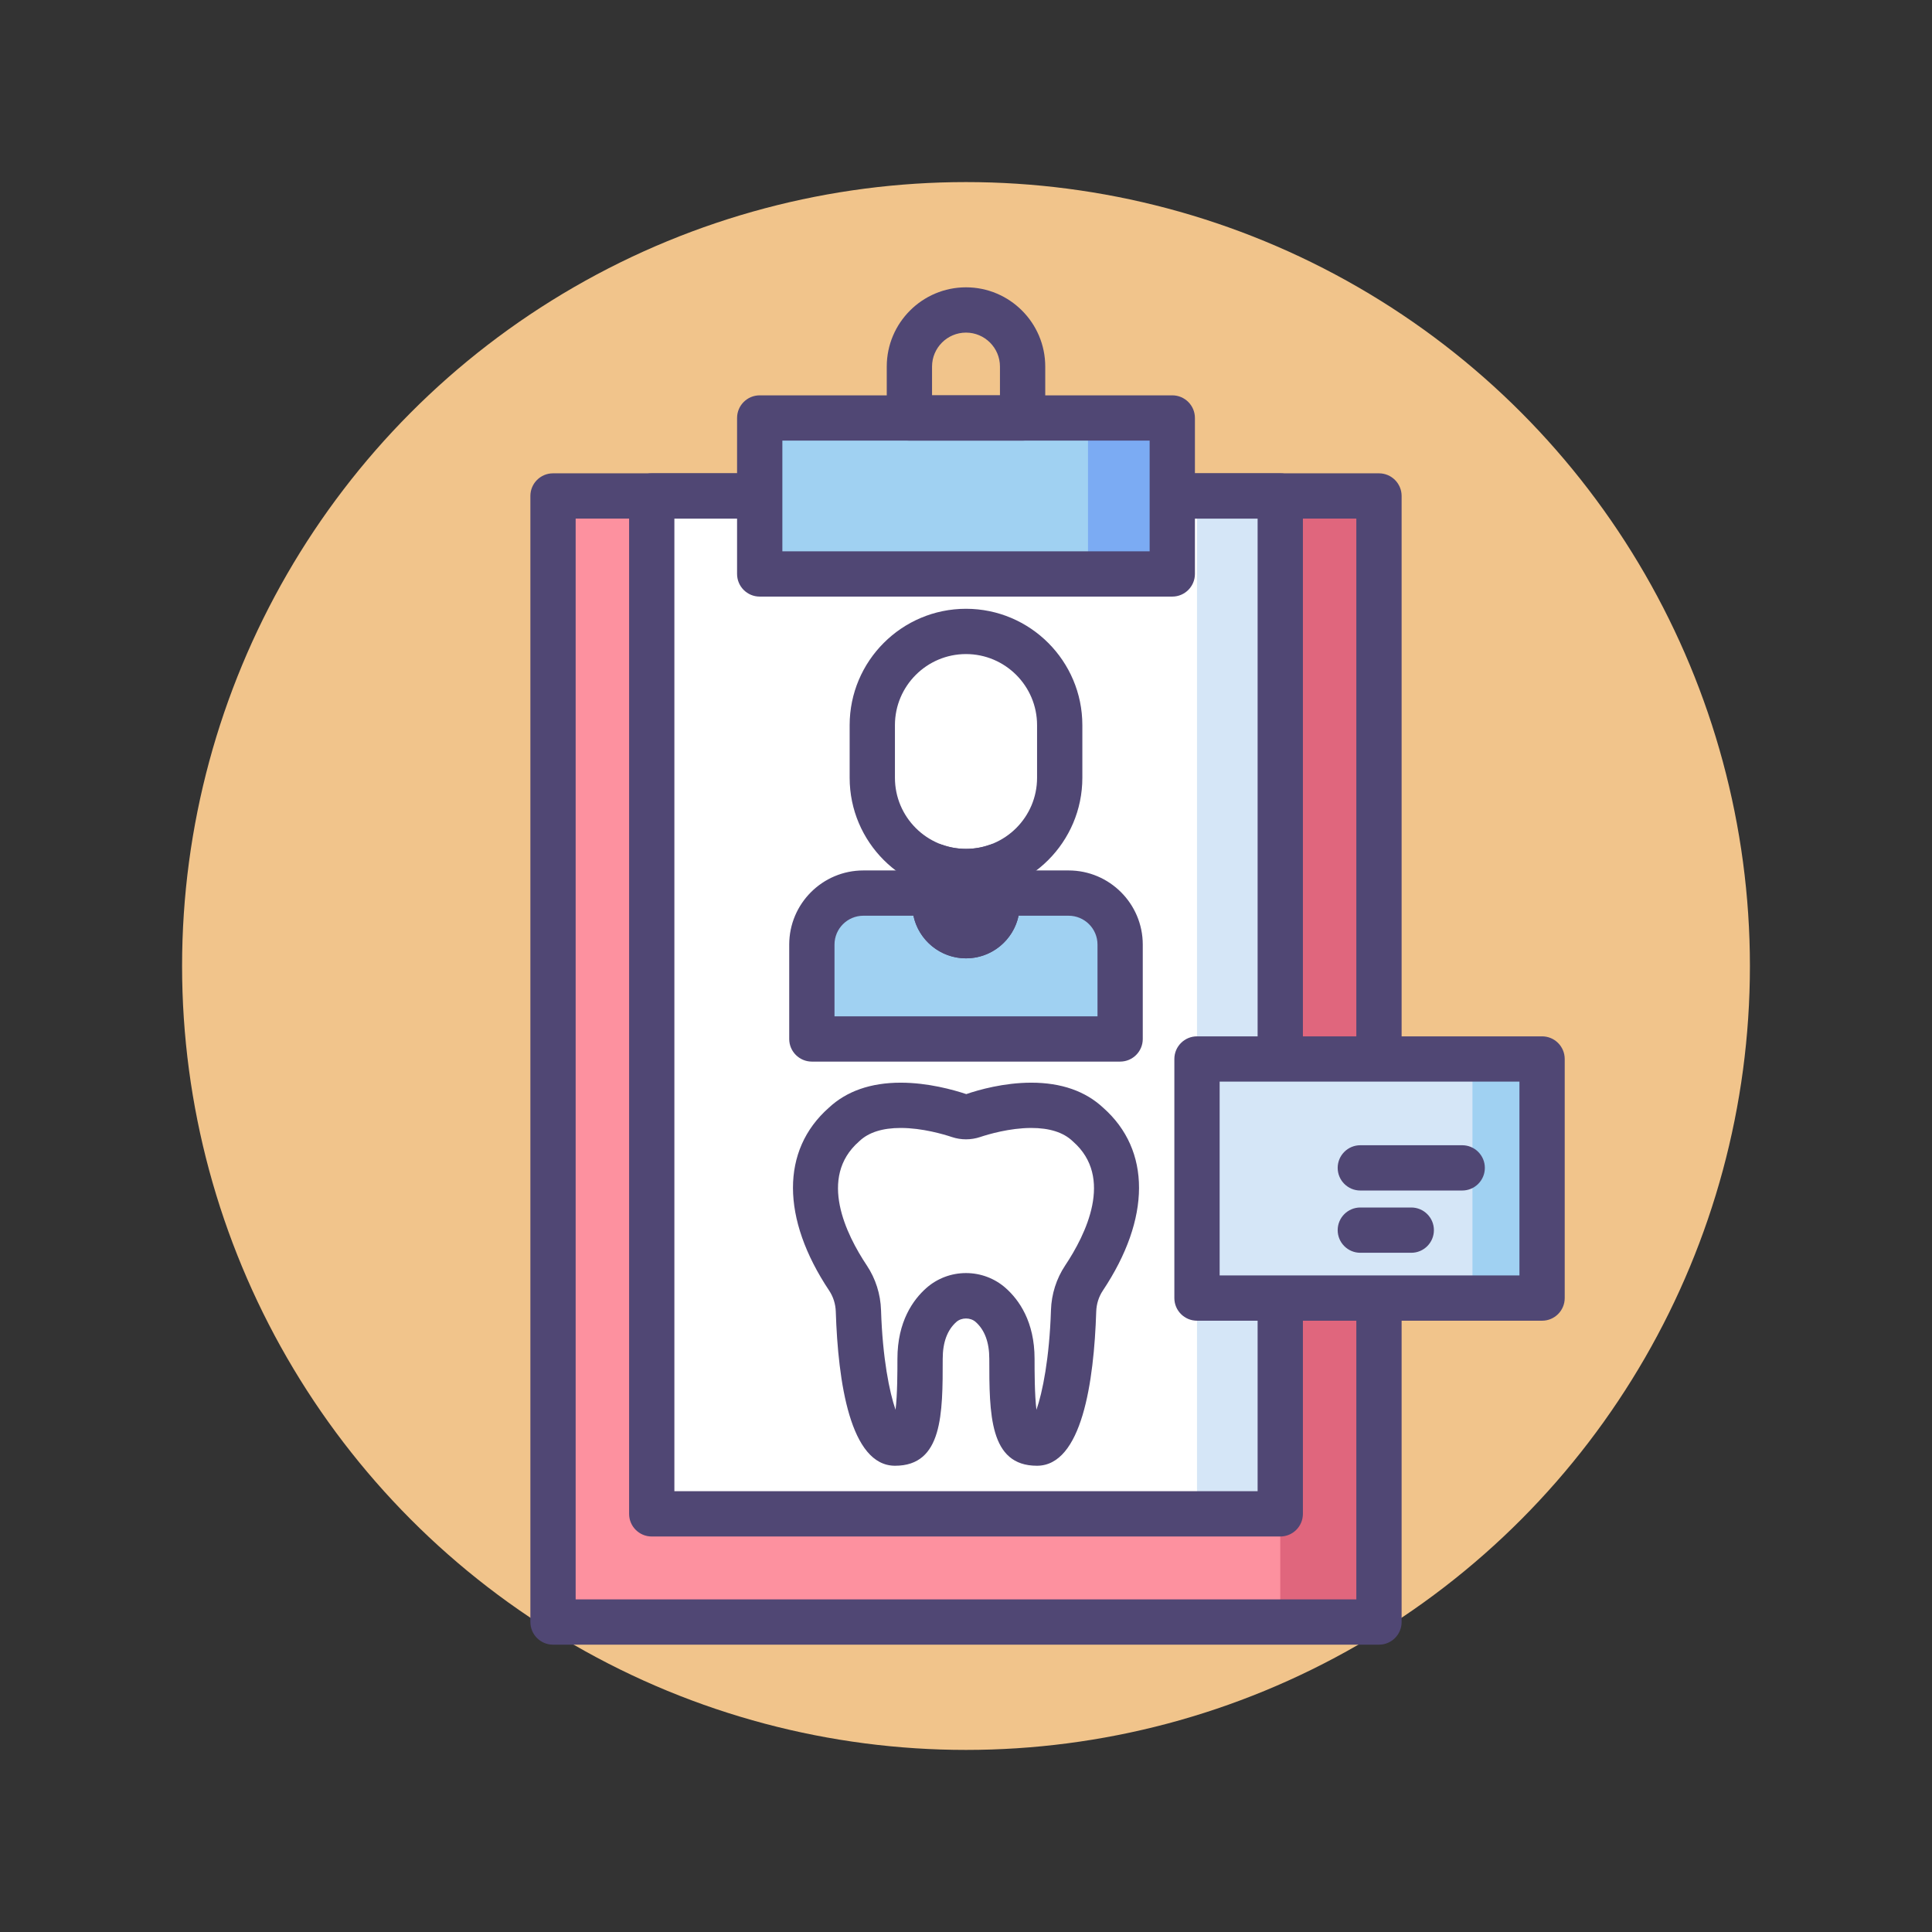 <?xml version="1.0" encoding="utf-8"?>
<!-- Generator: Adobe Illustrator 18.0.0, SVG Export Plug-In . SVG Version: 6.00 Build 0)  -->
<!DOCTYPE svg PUBLIC "-//W3C//DTD SVG 1.1//EN" "http://www.w3.org/Graphics/SVG/1.1/DTD/svg11.dtd">
<svg version="1.1" id="Layer_1" xmlns="http://www.w3.org/2000/svg" xmlns:xlink="http://www.w3.org/1999/xlink" x="0px" y="0px"
	 viewBox="0 0 256 256" style="enable-background:new 0 0 256 256;" xml:space="preserve">
<rect x="0" y="0" width="256" height="256" fill="#333333" stroke="none"/>
<style type="text/css">
	.st0{fill:#504774;}
	.st1{fill:#F1C48B;}
	.st2{fill:#FFFFFF;}
	.st3{fill:#D5E6F7;}
	.st4{fill:#A0D1F2;}
	.st5{fill:#7BABF3;}
	.st6{fill:#FD919F;}
	.st7{fill:#D4E7F8;}
	.st8{fill:#E0667D;}
	.st9{fill:#484771;}
</style>
<g>
	<g>
		<circle class="st1" cx="128" cy="128" r="103.873"/>
	</g>
	<g>
		<rect x="73.278" y="65.718" class="st6" width="109.443" height="149.21"/>
	</g>
	<g>
		<rect x="169.641" y="65.718" class="st8" width="13.08" height="149.21"/>
	</g>
	<g>
		<rect x="86.359" y="65.718" class="st2" width="83.282" height="134.876"/>
	</g>
	<g>
		<rect x="158.609" y="65.718" class="st3" width="11.032" height="134.876"/>
	</g>
	<g>
		<path class="st0" d="M182.722,217.928H73.278c-1.657,0-3-1.343-3-3V65.718c0-1.657,1.343-3,3-3h109.443c1.657,0,3,1.343,3,3
			v149.21C185.722,216.585,184.378,217.928,182.722,217.928z M76.278,211.928h103.443V68.718H76.278V211.928z"/>
	</g>
	<g>
		<path class="st0" d="M169.641,203.594H86.359c-1.657,0-3-1.343-3-3V65.718c0-1.657,1.343-3,3-3h83.282c1.657,0,3,1.343,3,3
			v134.876C172.641,202.251,171.298,203.594,169.641,203.594z M89.359,197.594h77.282V68.718H89.359V197.594z"/>
	</g>
	<g>
		<g>
			<path class="st0" d="M137.399,194.219c-6.313,0-6.313-6.885-6.313-14.173c0-2.177-0.608-3.819-1.808-4.882
				c-0.692-0.613-1.863-0.613-2.556,0c-1.199,1.063-1.808,2.705-1.808,4.882c0,7.288,0,14.173-6.313,14.173
				c-5.954,0-7.558-11.108-7.856-20.428c-0.032-1.005-0.336-1.967-0.878-2.781c-6.373-9.562-6.393-18.609-0.058-24.216
				c2.36-2.212,5.57-3.334,9.543-3.334c3.609,0,6.99,0.948,8.684,1.514c1.623-0.565,5.003-1.514,8.612-1.514
				c3.973,0,7.183,1.122,9.543,3.334c6.335,5.606,6.315,14.654-0.059,24.217c-0.542,0.813-0.845,1.775-0.877,2.781
				C144.958,183.11,143.353,194.219,137.399,194.219z M119.352,149.46c-2.41,0-4.247,0.582-5.459,1.729
				c-0.027,0.026-0.055,0.051-0.083,0.076c-5.429,4.771-1.673,12.334,1.049,16.417c1.164,1.747,1.814,3.792,1.882,5.916
				c0.204,6.399,1.119,10.89,1.924,13.207c0.249-2.005,0.249-5.156,0.249-6.76c0-4.944,2.083-7.826,3.83-9.374
				c1.445-1.279,3.312-1.983,5.256-1.983s3.812,0.704,5.256,1.983c1.748,1.548,3.83,4.43,3.83,9.374c0,1.604,0,4.755,0.249,6.76
				c0.805-2.317,1.72-6.807,1.924-13.206c0.068-2.125,0.719-4.17,1.881-5.916c2.723-4.084,6.479-11.647,1.05-16.418
				c-0.028-0.025-0.056-0.05-0.083-0.076c-1.212-1.147-3.049-1.729-5.459-1.729c-2.864,0-5.698,0.843-6.784,1.205
				c-1.206,0.402-2.524,0.402-3.729,0C125.05,150.303,122.216,149.46,119.352,149.46z"/>
		</g>
	</g>
	<g>
		<rect x="100.667" y="55.384" class="st4" width="54.667" height="20.667"/>
	</g>
	<g>
		<rect x="144.167" y="55.384" class="st5" width="11.167" height="20.667"/>
	</g>
	<g>
		<path class="st0" d="M155.333,79.051h-54.667c-1.657,0-3-1.343-3-3V55.385c0-1.657,1.343-3,3-3h54.667c1.657,0,3,1.343,3,3v20.666
			C158.333,77.708,156.99,79.051,155.333,79.051z M103.667,73.051h48.667V58.385h-48.667V73.051z"/>
	</g>
	<g>
		<path class="st0" d="M135.5,58.385h-15c-1.657,0-3-1.343-3-3v-6.813c0-5.79,4.71-10.5,10.5-10.5s10.5,4.71,10.5,10.5v6.813
			C138.5,57.042,137.157,58.385,135.5,58.385z M123.5,52.385h9v-3.813c0-2.481-2.019-4.5-4.5-4.5s-4.5,2.019-4.5,4.5V52.385z"/>
	</g>
	<g>
		<path class="st4" d="M141.6,118.338h-9.482v1.528c0,2.274-1.844,4.118-4.118,4.118c-2.274,0-4.118-1.844-4.118-4.118v-1.528H114.4
			c-3.769,0-6.825,3.055-6.825,6.825v12.504h40.849v-12.504C148.424,121.394,145.369,118.338,141.6,118.338z"/>
	</g>
	<g>
		<path class="st0" d="M128,115.482L128,115.482c-1.444,0-2.829-0.249-4.118-0.702v5.086c0,2.274,1.844,4.118,4.118,4.118
			c2.274,0,4.118-1.844,4.118-4.118v-5.086C130.829,115.233,129.444,115.482,128,115.482z"/>
	</g>
	<g>
		<path class="st2" d="M128,115.482L128,115.482c-6.858,0-12.417-5.559-12.417-12.417v-6.982c0-6.858,5.559-12.417,12.417-12.417
			l0,0c6.858,0,12.417,5.559,12.417,12.417v6.982C140.417,109.923,134.858,115.482,128,115.482z"/>
	</g>
	<g>
		<path class="st0" d="M128,118.482c-8.501,0-15.417-6.916-15.417-15.417v-6.982c0-8.5,6.916-15.416,15.417-15.416
			s15.417,6.916,15.417,15.416v6.982C143.417,111.566,136.501,118.482,128,118.482z M128,86.667c-5.192,0-9.417,4.224-9.417,9.416
			v6.982c0,5.192,4.225,9.417,9.417,9.417s9.417-4.225,9.417-9.417v-6.982C137.417,90.891,133.192,86.667,128,86.667z"/>
	</g>
	<g>
		<path class="st0" d="M148.424,140.667h-40.849c-1.657,0-3-1.343-3-3v-12.504c0-5.418,4.407-9.825,9.825-9.825h9.481
			c1.657,0,3,1.343,3,3v1.528c0,0.616,0.501,1.118,1.118,1.118s1.118-0.502,1.118-1.118v-1.528c0-1.657,1.343-3,3-3h9.481
			c5.417,0,9.825,4.407,9.825,9.825v12.504C151.424,139.324,150.081,140.667,148.424,140.667z M110.576,134.667h34.849v-9.504
			c0-2.109-1.716-3.825-3.825-3.825h-6.634c-0.68,3.222-3.544,5.646-6.965,5.646s-6.286-2.425-6.965-5.646H114.4
			c-2.109,0-3.825,1.716-3.825,3.825V134.667z"/>
	</g>
	<g>
		<path class="st0" d="M128,126.984c-3.925,0-7.118-3.193-7.118-7.118v-5.086c0-0.973,0.472-1.886,1.266-2.448
			s1.811-0.705,2.729-0.382c2.01,0.707,4.236,0.707,6.246,0c0.919-0.324,1.936-0.18,2.729,0.382
			c0.794,0.563,1.266,1.476,1.266,2.448v5.086C135.118,123.791,131.925,126.984,128,126.984z M126.882,118.442v1.424
			c0,0.616,0.501,1.118,1.118,1.118s1.118-0.502,1.118-1.118v-1.424C128.376,118.495,127.624,118.495,126.882,118.442z"/>
	</g>
	<g>
		<rect x="158.609" y="140.323" class="st3" width="45.724" height="31.677"/>
	</g>
	<g>
		<rect x="195.109" y="140.323" class="st4" width="9.224" height="31.677"/>
	</g>
	<g>
		<path class="st0" d="M204.333,175h-45.725c-1.657,0-3-1.343-3-3v-31.678c0-1.657,1.343-3,3-3h45.725c1.657,0,3,1.343,3,3V172
			C207.333,173.657,205.99,175,204.333,175z M161.609,169h39.725v-25.678h-39.725V169z"/>
	</g>
	<g>
		<path class="st0" d="M193.75,157.75h-13.5c-1.657,0-3-1.343-3-3s1.343-3,3-3h13.5c1.657,0,3,1.343,3,3
			S195.407,157.75,193.75,157.75z"/>
	</g>
	<g>
		<path class="st0" d="M187,166h-6.75c-1.657,0-3-1.343-3-3s1.343-3,3-3H187c1.657,0,3,1.343,3,3S188.657,166,187,166z"/>
	</g>
</g>
</svg>
